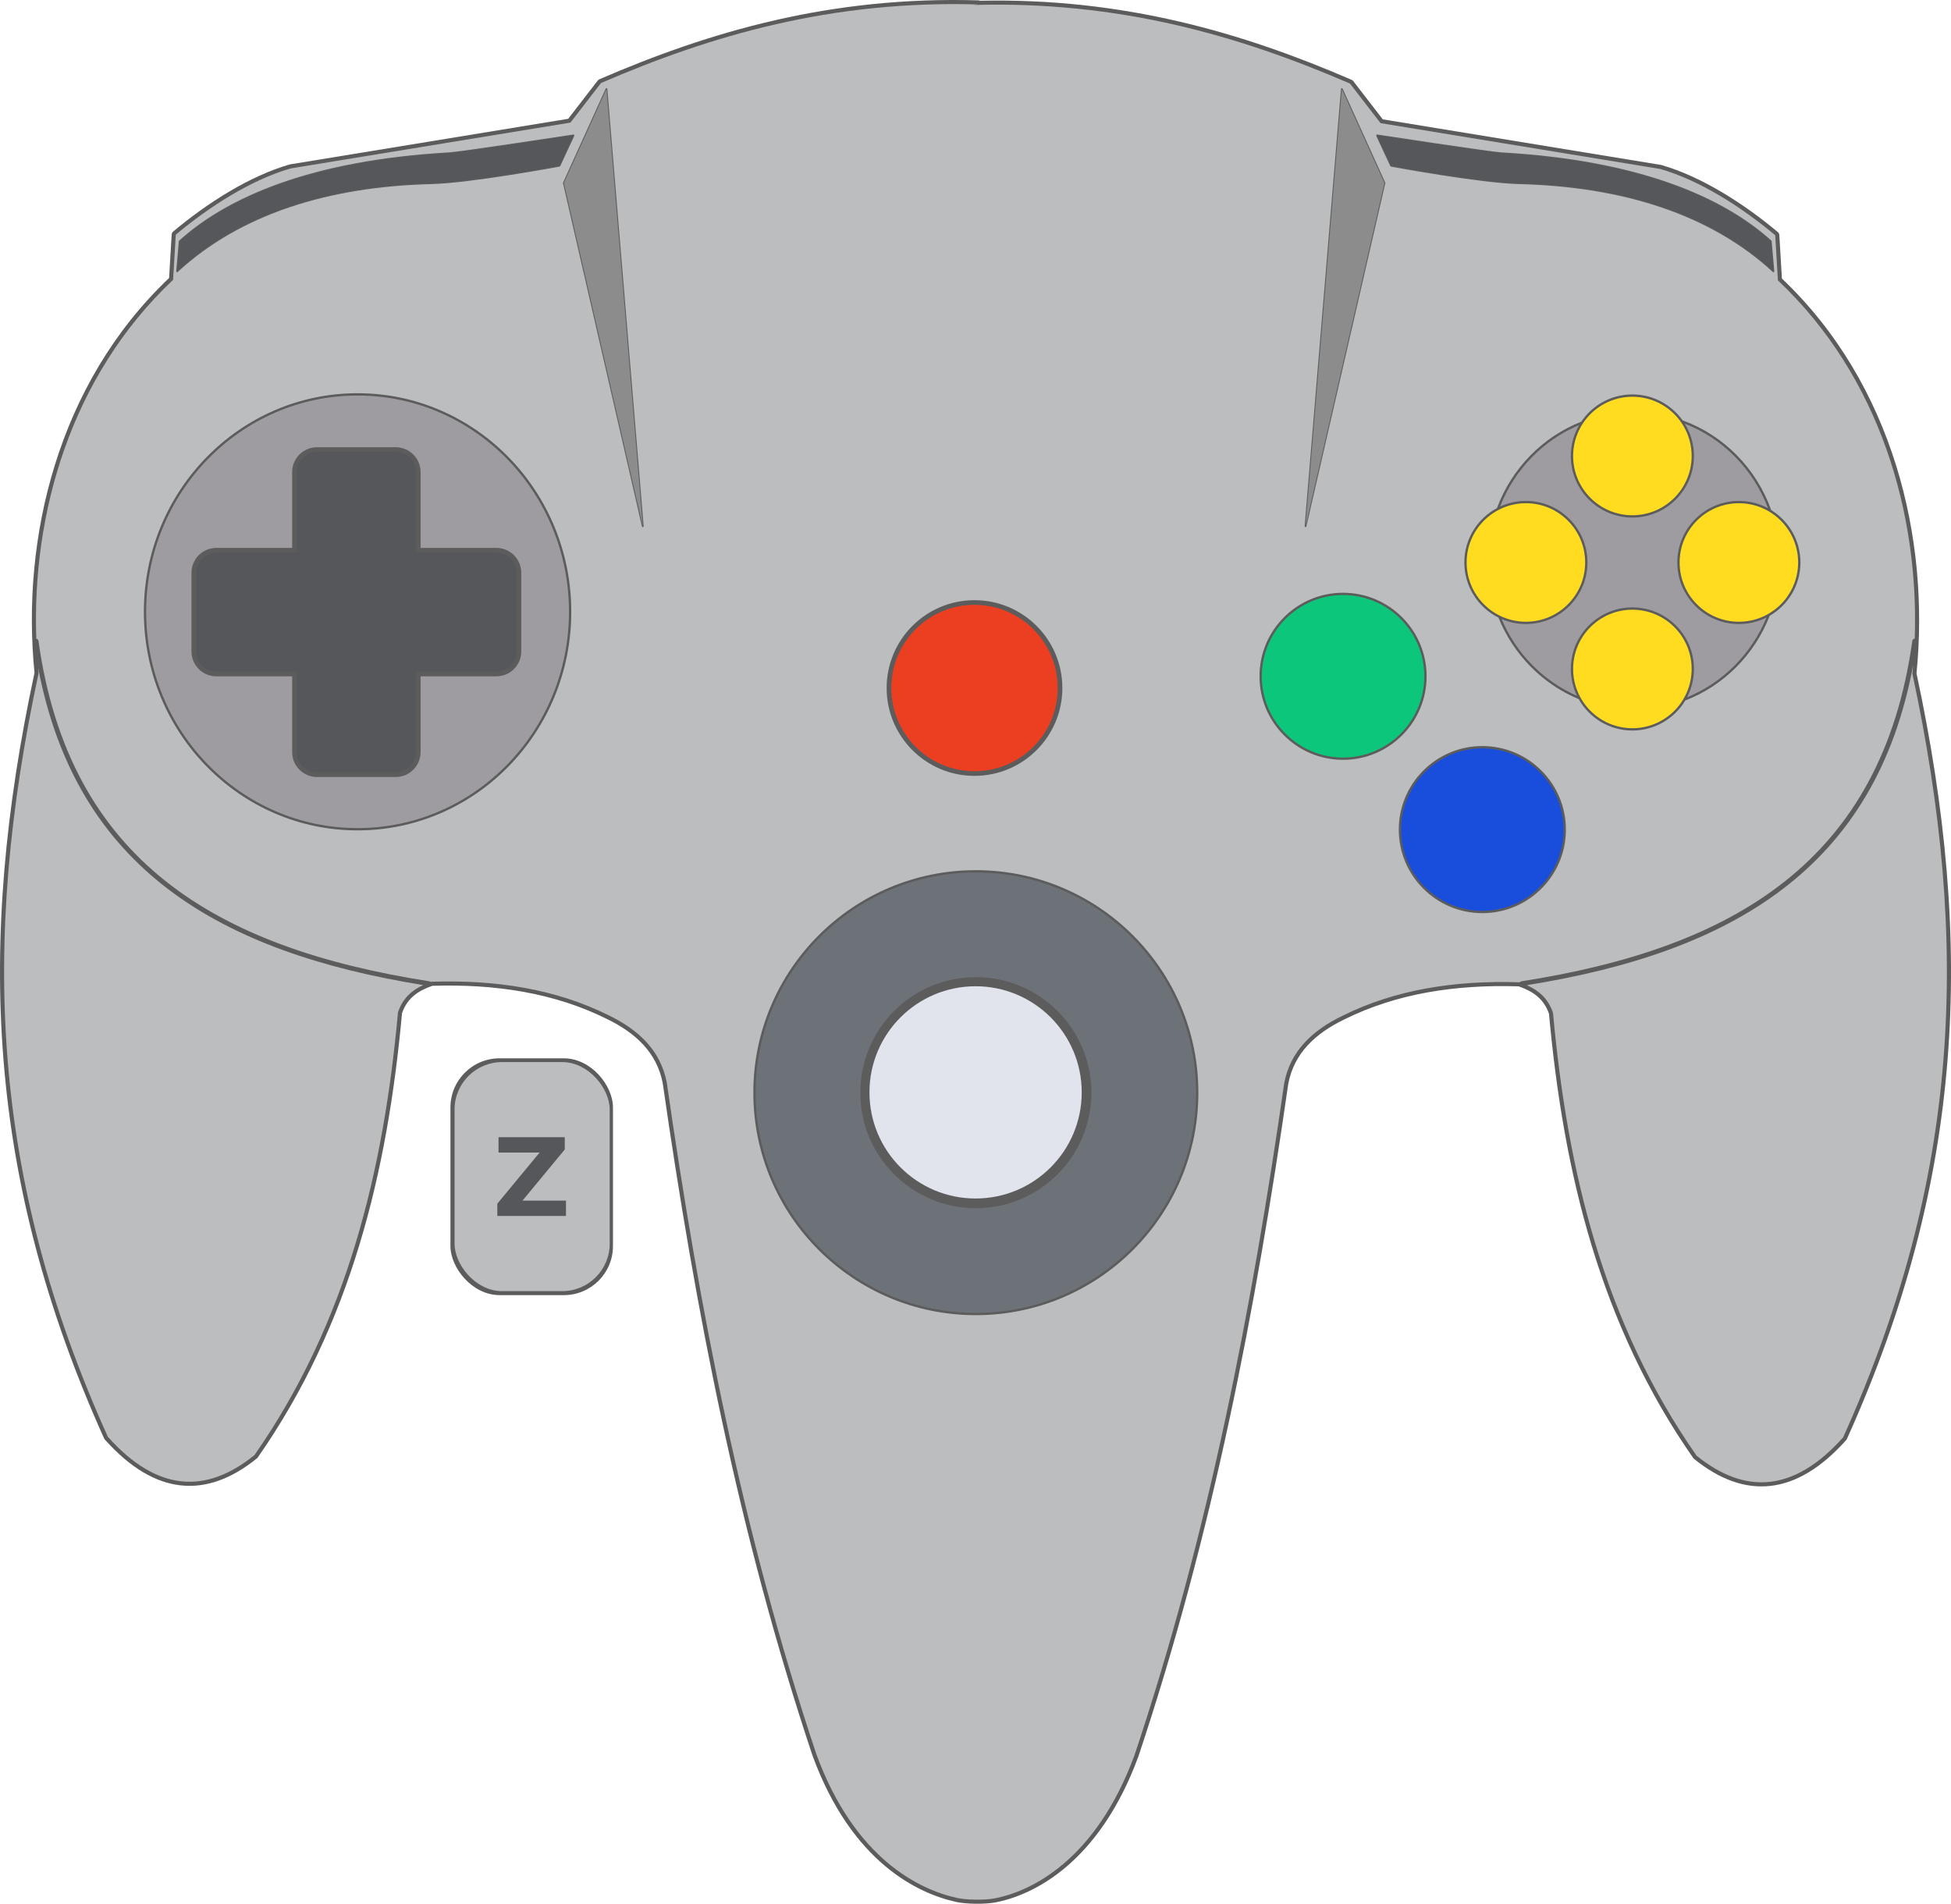 <?xml version="1.0" encoding="UTF-8" standalone="no"?>
<svg
   width="6939.98"
   height="6772.564"
   viewBox="0 0 6939.98 6772.564"
   version="1.1"
   xml:space="preserve"
   style="clip-rule:evenodd;fill-rule:evenodd;stroke-linejoin:round;stroke-miterlimit:2"
   id="svg21"
   sodipodi:docname="Controller.svg"
   inkscape:version="1.2.1 (9c6d41e410, 2022-07-14)"
   xmlns:inkscape="http://www.inkscape.org/namespaces/inkscape"
   xmlns:sodipodi="http://sodipodi.sourceforge.net/DTD/sodipodi-0.dtd"
   xmlns="http://www.w3.org/2000/svg"
   xmlns:svg="http://www.w3.org/2000/svg"
   xmlns:serif="http://www.serif.com/"><defs
   id="defs25" /><sodipodi:namedview
   id="namedview23"
   pagecolor="#ffffff"
   bordercolor="#666666"
   borderopacity="1.0"
   inkscape:pageshadow="2"
   inkscape:pageopacity="0.0"
   inkscape:pagecheckerboard="0"
   showgrid="false"
   inkscape:zoom="0.070600365"
   inkscape:cx="6019.7989"
   inkscape:cy="1600.5583"
   inkscape:window-width="1920"
   inkscape:window-height="1017"
   inkscape:window-x="-8"
   inkscape:window-y="-8"
   inkscape:window-maximized="1"
   inkscape:current-layer="layer2"
   inkscape:showpageshadow="2"
   inkscape:deskcolor="#d1d1d1" />
    <path
   id="Dark-Grey-Background"
   serif:id="Dark Grey Background"
   d="m 3485.979,2.588 c -1.71,-0.78 -3.6,-1.238 -5.6,-1.297 -525.25,-15.515 -954.91,110.642 -1348.31,280.692 -2.27,0.98 -4.25,2.52 -5.76,4.47 0,0 -86.49,112.05 -105.13,136.2 0,0 -989.45,162.11 -989.45,162.11 -0.56,0.09 -1.12,0.21 -1.67,0.37 -142.03,40.9 -291.91,136.24 -414.19,238.67 -3.08,2.58 -4.96,6.31 -5.19,10.31 l -9.22,154.89 c -397.1,377.01 -526.315,926.87 -478.774,1404.51 -206.973,965.88 -169.652,1797.32 247.614,2723.75 0.61,1.36 1.43,2.62 2.42,3.73 89.88,100.63 180.14,153.26 270.03,163.16 90.43,9.96 181.08,-23.11 271.52,-96.36 1.06,-0.86 2,-1.86 2.78,-2.98 330.66,-473.66 461.43,-1013.94 513.03,-1580.62 19.77,-56.61 61.28,-80.79 107.84,-97.21 225.55,-7.03 435.22,25.53 620.94,118.06 0.04,0.02 0.09,0.04 0.14,0.07 103.14,50 177.58,120.18 198.4,228.3 115.43,802.65 268.91,1602.12 532.91,2392.38 0.04,0.14 0.09,0.27 0.14,0.4 139.45,380.18 375.31,489.92 510.3,519.84 35.72,7.92 102.14,8.67 137.97,2.07 135.64,-24.99 371.27,-139.55 510.81,-519.95 0.05,-0.13 0.09,-0.27 0.14,-0.4 264,-790.27 417.47,-1589.73 532.91,-2392.38 20.81,-108.12 95.26,-178.3 198.4,-228.31 0.05,-0.02 0.09,-0.04 0.14,-0.07 185.72,-92.52 395.39,-125.08 620.93,-118.05 46.57,16.42 88.08,40.59 107.85,97.21 51.6,566.67 182.37,1106.96 513.03,1580.61 0.78,1.12 1.72,2.13 2.78,2.99 90.44,73.25 181.09,106.31 271.52,96.36 89.88,-9.9 180.14,-62.53 270.03,-163.17 0.99,-1.11 1.81,-2.37 2.42,-3.72 417.27,-926.44 454.59,-1757.87 247.61,-2723.76 47.54,-477.64 -81.67,-1027.49 -478.78,-1404.5 0,0 -9.21,-154.89 -9.21,-154.89 -0.23,-4.01 -2.11,-7.74 -5.19,-10.31 -122.28,-102.44 -272.16,-197.77 -414.19,-238.67 -0.55,-0.16 -1.11,-0.28 -1.68,-0.38 l -989.44,-162.1 c 0,0 -105.13,-136.2 -105.13,-136.2 -1.51,-1.95 -3.49,-3.49 -5.76,-4.47 -386.8,-167.19 -808.64,-291.959 -1321.93,-281.355 z"
   style="fill:#5c5c5c" />
    <path
   id="Grey-Shell"
   serif:id="Grey Shell"
   d="m 129.112,2272.363 c 3.836,0.28 7.094,3.2 7.645,7.16 108.792,782.13 632.762,1093.25 1390.742,1211.43 1.92,0.3 3.58,1.23 4.81,2.55 0.97,-0.35 1.94,-0.69 2.91,-1.02 228.94,-7.4 441.71,25.63 630.14,119.5 107.7,52.22 184.8,126.04 206.42,239.02 115.32,801.9 268.6,1600.64 532.36,2390.17 136.78,372.89 367.36,481.28 499.76,510.63 34.22,7.58 97.85,8.28 132.18,1.95 132.96,-24.49 362.98,-137.73 499.76,-510.62 263.76,-789.53 417.03,-1588.27 532.35,-2390.17 21.62,-112.98 98.73,-186.8 206.43,-239.02 188.43,-93.87 401.2,-126.9 630.13,-119.51 l 1.09,0.38 c 1.24,-2 3.31,-3.47 5.81,-3.86 757.98,-118.18 1281.96,-429.3 1390.75,-1211.43 0.59,-4.26 4.32,-7.32 8.54,-7.18 15.5,-444.61 -123.18,-932.43 -486.64,-1274.75 l -9.55,-160.66 c -120.74,-101.14 -268.63,-195.44 -408.86,-235.83 l -995.12,-163.03 -108.64,-140.75 c -391.6,-169.26 -819.27,-294.942 -1342.1,-279.5 l 19.92,-1.95 c -522.83,-15.449 -950.5,110.23 -1342.1,279.5 l -108.64,140.74 -995.12,163.04 c -140.24,40.38 -288.12,134.69 -408.86,235.83 l -9.55,160.65 c -363.98,342.8 -502.532,831.53 -486.567,1276.73 z m 6676.297,93 c -133.83,723.88 -644.74,1022.32 -1374.29,1139.38 40.8,18.15 75.33,45.7 93.14,98.34 51.26,564.76 181.12,1103.32 510.63,1575.34 173.83,140.8 347.66,129.44 521.49,-65.19 416.2,-924.07 452.99,-1753.32 246.17,-2716.94 1.04,-10.28 1.99,-20.59 2.86,-30.93 z m -6669.809,9.89 c 0.58,6.41 1.186,12.75 1.824,19.08 -206.821,963.62 -170.028,1792.87 246.175,2716.94 173.83,194.63 347.66,205.99 521.49,65.19 329.51,-472.01 459.37,-1010.58 510.63,-1575.34 17.31,-51.17 50.42,-78.63 89.73,-96.79 -724.85,-116.82 -1233.37,-413.23 -1369.849,-1129.08 z m 3335.609,720.31 c -436.89,0 -791.59,354.7 -791.59,791.59 0,436.89 354.7,791.59 791.59,791.59 436.9,0 791.6,-354.7 791.6,-791.59 0,-436.89 -354.7,-791.59 -791.6,-791.59 z m 1801.72,-441.53 c -164.06,0 -297.27,133.2 -297.27,297.27 0,164.06 133.21,297.26 297.27,297.26 164.07,0 297.27,-133.2 297.27,-297.26 0,-164.07 -133.2,-297.27 -297.27,-297.27 z m -4001.01,-1255.22 c -419.54,0 -760.26,348.41 -760.26,777.66 0,429.26 340.72,777.67 760.26,777.67 419.55,0 760.27,-348.41 760.27,-777.67 0,-429.25 -340.72,-777.66 -760.27,-777.66 z m 2194.49,736.27 c -172.49,0 -312.53,140.04 -312.53,312.54 0,172.49 140.04,312.53 312.53,312.53 172.5,0 312.54,-140.04 312.54,-312.53 0,-172.5 -140.04,-312.54 -312.54,-312.54 z m 1311.03,-26.45 c -164.07,0 -297.27,133.2 -297.27,297.27 0,164.06 133.2,297.27 297.27,297.27 164.07,0 297.27,-133.21 297.27,-297.27 0,-164.07 -133.2,-297.27 -297.27,-297.27 z m 1207.81,-613.24 c -39.72,-55.83 -104.95,-92.27 -178.63,-92.27 -75.78,0 -142.62,38.56 -181.96,97.09 -137.8,54.15 -247.39,166.45 -299.78,307.38 -69.08,36.88 -116.14,109.69 -116.14,193.4 0,85.87 49.51,160.26 121.51,196.18 53.04,131.36 156.31,236.28 285.32,289.86 37.57,66.73 109.08,111.84 191.05,111.84 79.94,0 149.94,-42.9 188.2,-106.92 136.87,-52.73 246.3,-162.68 300.17,-301.23 65.44,-37.91 109.51,-108.71 109.51,-189.73 0,-78.8 -41.69,-147.94 -104.2,-186.54 -52.89,-148.48 -168.99,-266.13 -315.05,-319.06 z m -3982.31,-845.67 c -0.28,0.62 -0.35,1.32 -0.2,1.99 l 280.72,1220.91 c 0.37,1.6 1.91,2.64 3.53,2.39 1.62,-0.26 2.77,-1.72 2.63,-3.35 l -129.22,-1555.1 c -0.11,-1.42 -1.18,-2.58 -2.58,-2.82 -1.4,-0.24 -2.79,0.49 -3.38,1.79 z m 2924.76,1.99 c 0.15,-0.67 0.08,-1.37 -0.2,-1.99 l -151.5,-334.19 c -0.59,-1.3 -1.98,-2.03 -3.38,-1.79 -1.4,0.24 -2.46,1.4 -2.58,2.82 l -129.22,1555.1 c -0.14,1.63 1.01,3.09 2.63,3.35 1.62,0.25 3.16,-0.79 3.53,-2.39 z m -29.03,-173.21 -2.99,1.2 -0.35,3.2 50.19,108.04 2.77,1.81 c 0,0 315.81,58.77 455.17,62.18 367.95,9.03 680.85,107.79 902.79,312.71 0.95,0.88 2.33,1.08 3.49,0.51 1.16,-0.57 1.85,-1.79 1.74,-3.08 l -9.33,-107.08 c -0.07,-0.79 -0.44,-1.52 -1.02,-2.05 -171.19,-154.53 -469.35,-286.15 -961.53,-313.93 -38.87,-2.19 -440.93,-63.51 -440.93,-63.51 z m -2855.68,4.4 -0.35,-3.2 -3,-1.2 c 0,0 -402.06,61.32 -440.93,63.51 -492.17,27.78 -790.33,159.4 -961.52,313.93 -0.59,0.53 -0.95,1.26 -1.02,2.05 l -9.33,107.08 c -0.12,1.29 0.57,2.51 1.73,3.08 1.16,0.57 2.55,0.37 3.5,-0.51 221.94,-204.92 534.84,-303.68 902.78,-312.71 139.36,-3.41 455.17,-62.18 455.17,-62.18 l 2.78,-1.81 z"
   style="fill:#bcbdbf" />
    <path
   id="Grey-D-Pad---C---Circles"
   serif:id="Grey D-Pad - C - Circles"
   d="m 1271.919,1407.143 c 415.01,0 751.93,344.73 751.93,769.33 0,424.61 -336.92,769.34 -751.93,769.34 -415,0 -751.92,-344.73 -751.92,-769.34 0,-424.6 336.92,-769.33 751.92,-769.33 z m -232.71,541.99 H 769.569 c -48.83,0 -88.48,39.64 -88.48,88.48 v 279.93 c 0,48.83 39.65,88.48 88.48,88.48 0,0 269.64,0 269.64,0 0,61.15 0,269.63 0,269.63 0,48.84 39.64,88.48 88.48,88.48 h 279.93 c 48.83,0 88.48,-39.64 88.48,-88.48 0,0 0,-208.48 0,-269.63 0,0 269.63,0 269.63,0 48.83,0 88.48,-39.65 88.48,-88.48 0,0 0,-279.93 0,-279.93 0,-48.84 -39.65,-88.48 -88.48,-88.48 h -269.63 c 0,0 0,-269.63 0,-269.63 0,-48.84 -39.65,-88.49 -88.48,-88.49 h -279.93 c -48.84,0 -88.48,39.65 -88.48,88.49 0,0 0,269.63 0,269.63 z m 4953.91,-441.89 c 135.65,52.68 243.76,162.58 295.91,300.71 -30.86,-16.61 -66.15,-26.04 -103.62,-26.04 -120.92,0 -219.09,98.17 -219.09,219.08 0,120.92 98.17,219.09 219.09,219.09 35.27,0 68.61,-8.35 98.13,-23.18 -52.91,128.86 -155.03,231.55 -282.3,283.53 15.63,-30.14 24.47,-64.37 24.47,-100.65 0,-120.91 -98.17,-219.08 -219.09,-219.08 -120.92,0 -219.09,98.17 -219.09,219.08 0,34.26 7.88,66.69 21.92,95.58 -119.92,-52.66 -216.22,-150.76 -268.03,-273 26.52,11.4 55.74,17.72 86.41,17.72 120.92,0 219.09,-98.17 219.09,-219.09 0,-120.91 -98.17,-219.08 -219.09,-219.08 -32.83,0 -63.98,7.23 -91.93,20.19 51.34,-131.16 153.3,-236.17 281.21,-289.83 -18.8,32.31 -29.58,69.88 -29.58,109.94 0,120.91 98.17,219.08 219.09,219.08 120.92,0 219.09,-98.17 219.09,-219.08 0,-42.16 -11.93,-81.54 -32.59,-114.97 z"
   style="fill:#9e9ca1" />
    <path
   id="Dark-Grey-D-Pad---C"
   serif:id="Dark Grey D-Pad - C"
   d="M 1055.869,1965.793 H 769.569 c -39.63,0 -71.81,32.18 -71.81,71.82 v 279.93 c 0,39.64 32.18,71.81 71.81,71.81 h 286.3 v 286.3 c 0,39.64 32.18,71.82 71.82,71.82 h 279.93 c 39.63,0 71.81,-32.18 71.81,-71.82 v -286.3 h 286.3 c 39.64,0 71.82,-32.17 71.82,-71.81 v -279.93 c 0,-39.64 -32.18,-71.82 -71.82,-71.82 h -286.3 v -286.29 c 0,-39.64 -32.18,-71.82 -71.81,-71.82 h -279.93 c -39.64,0 -71.82,32.18 -71.82,71.82 z m 984.28,-1484.2 c 0,0 -402.36,61.34 -441.26,63.54 -491.16,27.73 -788.77,158.91 -959.61,313.13 l -9.33,107.08 c 222.45,-205.38 536.03,-304.49 904.83,-313.53 139.36,-3.42 455.18,-62.18 455.18,-62.18 z m 2858.01,0 c 0,0 402.37,61.34 441.27,63.54 491.16,27.73 788.76,158.91 959.6,313.13 l 9.34,107.08 c -222.46,-205.38 -536.04,-304.49 -904.83,-313.53 -139.36,-3.42 -455.19,-62.18 -455.19,-62.18 z"
   style="fill:#56575b" />
    <path
   id="Grey-Shading"
   serif:id="Grey Shading"
   d="m 2005.789,651.013 280.72,1220.91 -129.22,-1555.1 z m 2918.86,0 -280.72,1220.91 129.22,-1555.1 z"
   style="fill:#8c8c8c" />
    <path
   id="Grey-Analog-Stick-Outer-Circle"
   serif:id="Grey Analog Stick Outer Circle"
   d="m 3471.209,3103.893 c 432.3,0 783.26,350.97 783.26,783.26 0,432.29 -350.96,783.26 -783.26,783.26 -432.29,0 -783.25,-350.97 -783.25,-783.26 0,-432.29 350.96,-783.26 783.25,-783.26 z m 0,372.23 c -226.85,0 -411.03,184.17 -411.03,411.03 0,226.85 184.18,411.03 411.03,411.03 226.86,0 411.03,-184.18 411.03,-411.03 0,-226.86 -184.17,-411.03 -411.03,-411.03 z"
   style="fill:#6d7278" />
    <g
   id="Light-Grey-Analog-Stick"
   serif:id="Light Grey Analog Stick"
   transform="matrix(0.482,0,0,0.482,1404.369,1505.553)">
        <circle
   cx="4286.16"
   cy="4938.88"
   r="783.258"
   style="fill:#e1e4ed"
   id="circle8" />
    </g>
    <path
   id="Yellow-Buttons"
   serif:id="Yellow Buttons"
   d="m 5806.619,2169.033 c 116.32,0 210.76,94.44 210.76,210.75 0,116.32 -94.44,210.76 -210.76,210.76 -116.32,0 -210.75,-94.44 -210.75,-210.76 0,-116.31 94.43,-210.75 210.75,-210.75 z m 0,-757.58 c 116.32,0 210.76,94.44 210.76,210.76 0,116.32 -94.44,210.75 -210.76,210.75 -116.32,0 -210.75,-94.43 -210.75,-210.75 0,-116.32 94.43,-210.76 210.75,-210.76 z m 168.04,589.54 c 0,-116.31 94.43,-210.75 210.75,-210.75 116.32,0 210.76,94.44 210.76,210.75 0,116.32 -94.44,210.76 -210.76,210.76 -116.32,0 -210.75,-94.44 -210.75,-210.76 z m -757.58,0 c 0,-116.31 94.44,-210.75 210.75,-210.75 116.32,0 210.76,94.44 210.76,210.75 0,116.32 -94.44,210.76 -210.76,210.76 -116.31,0 -210.75,-94.44 -210.75,-210.76 z"
   style="fill:#ffdc1f" />
    <g
   id="Green-Button"
   serif:id="Green Button"
   transform="translate(-844.081,-1000.716)">
        <circle
   cx="5621.52"
   cy="3406.62"
   r="288.935"
   style="fill:#0cc77b"
   id="circle12" />
    </g>
    <g
   id="Blue-Button"
   serif:id="Blue Button"
   transform="translate(-348.588,-455.317)">
        <circle
   cx="5621.52"
   cy="3406.62"
   r="288.935"
   style="fill:#194edc"
   id="circle15" />
    </g>
    <g
   id="Red-Button"
   serif:id="Red Button"
   transform="translate(-794.175,-982.892)">
        <circle
   cx="4260.59"
   cy="3430.51"
   r="295.87"
   style="fill:#ec3f21"
   id="circle18" />
    </g>
<g
   id="layer2"
   inkscape:label="Z-Button"
   style="display:inline;opacity:1;stroke-width:1;stroke-dasharray:none;paint-order:markers stroke fill"
   transform="matrix(50.367,0,0,50.367,3240.068,-579.565)"><g
     id="layer2-0"
     inkscape:label="Z-Button"
     style="clip-rule:evenodd;display:inline;fill-rule:evenodd;stroke-width:1;stroke-linejoin:round;stroke-miterlimit:2;stroke-dasharray:none;paint-order:markers stroke fill"><rect
       style="clip-rule:evenodd;display:inline;opacity:1;fill:#5c5c5c;fill-opacity:1;fill-rule:evenodd;stroke:none;stroke-width:1;stroke-linejoin:round;stroke-miterlimit:4;stroke-dasharray:none;stroke-opacity:1;paint-order:markers stroke fill;image-rendering:auto"
       id="rect1917-0-4"
       width="11.479"
       height="16.726"
       x="-32.517"
       y="86.257"
       ry="3.468"
       inkscape:label="btnZ-outline"
       class="theme-button"
       ojd-button="Z" /><rect
       style="display:inline;opacity:1;fill:#bcbdbf;fill-opacity:1;stroke:none;stroke-width:0.961;stroke-linejoin:round;stroke-miterlimit:4;stroke-dasharray:none;stroke-opacity:1;paint-order:markers stroke fill;image-rendering:auto"
       id="rect1917-8"
       width="10.956"
       height="16.178"
       x="-32.226"
       y="86.523"
       ry="3.354"
       inkscape:label="btnZ"
       class="theme-button"
       ojd-button="Z" /><g
       aria-label="Z"
       style="font-style:normal;font-weight:normal;font-size:5.735px;line-height:1.25;font-family:sans-serif;letter-spacing:0px;word-spacing:0px;clip-rule:evenodd;display:inline;opacity:1;fill:#56575b;fill-opacity:1;fill-rule:evenodd;stroke:none;stroke-width:0.751;stroke-linejoin:round;stroke-miterlimit:2;stroke-dasharray:none;paint-order:markers stroke fill"
       id="text1921-7"
       transform="matrix(1.331,0,0,1.331,-67.459,-40.853)"><path
         d="m 28.805,99.685 h 3.514 v 0.652 l -2.243,2.713 h 2.307 v 0.815 h -3.643 v -0.652 l 2.243,-2.713 h -2.179 z"
         style="font-style:normal;font-variant:normal;font-weight:bold;font-stretch:normal;font-family:sans-serif;-inkscape-font-specification:'sans-serif Bold';fill:#56575b;fill-opacity:1;stroke-width:0.751;stroke-dasharray:none;paint-order:markers stroke fill"
         id="path2008-2"
         inkscape:connector-curvature="0" /></g></g></g></svg>
